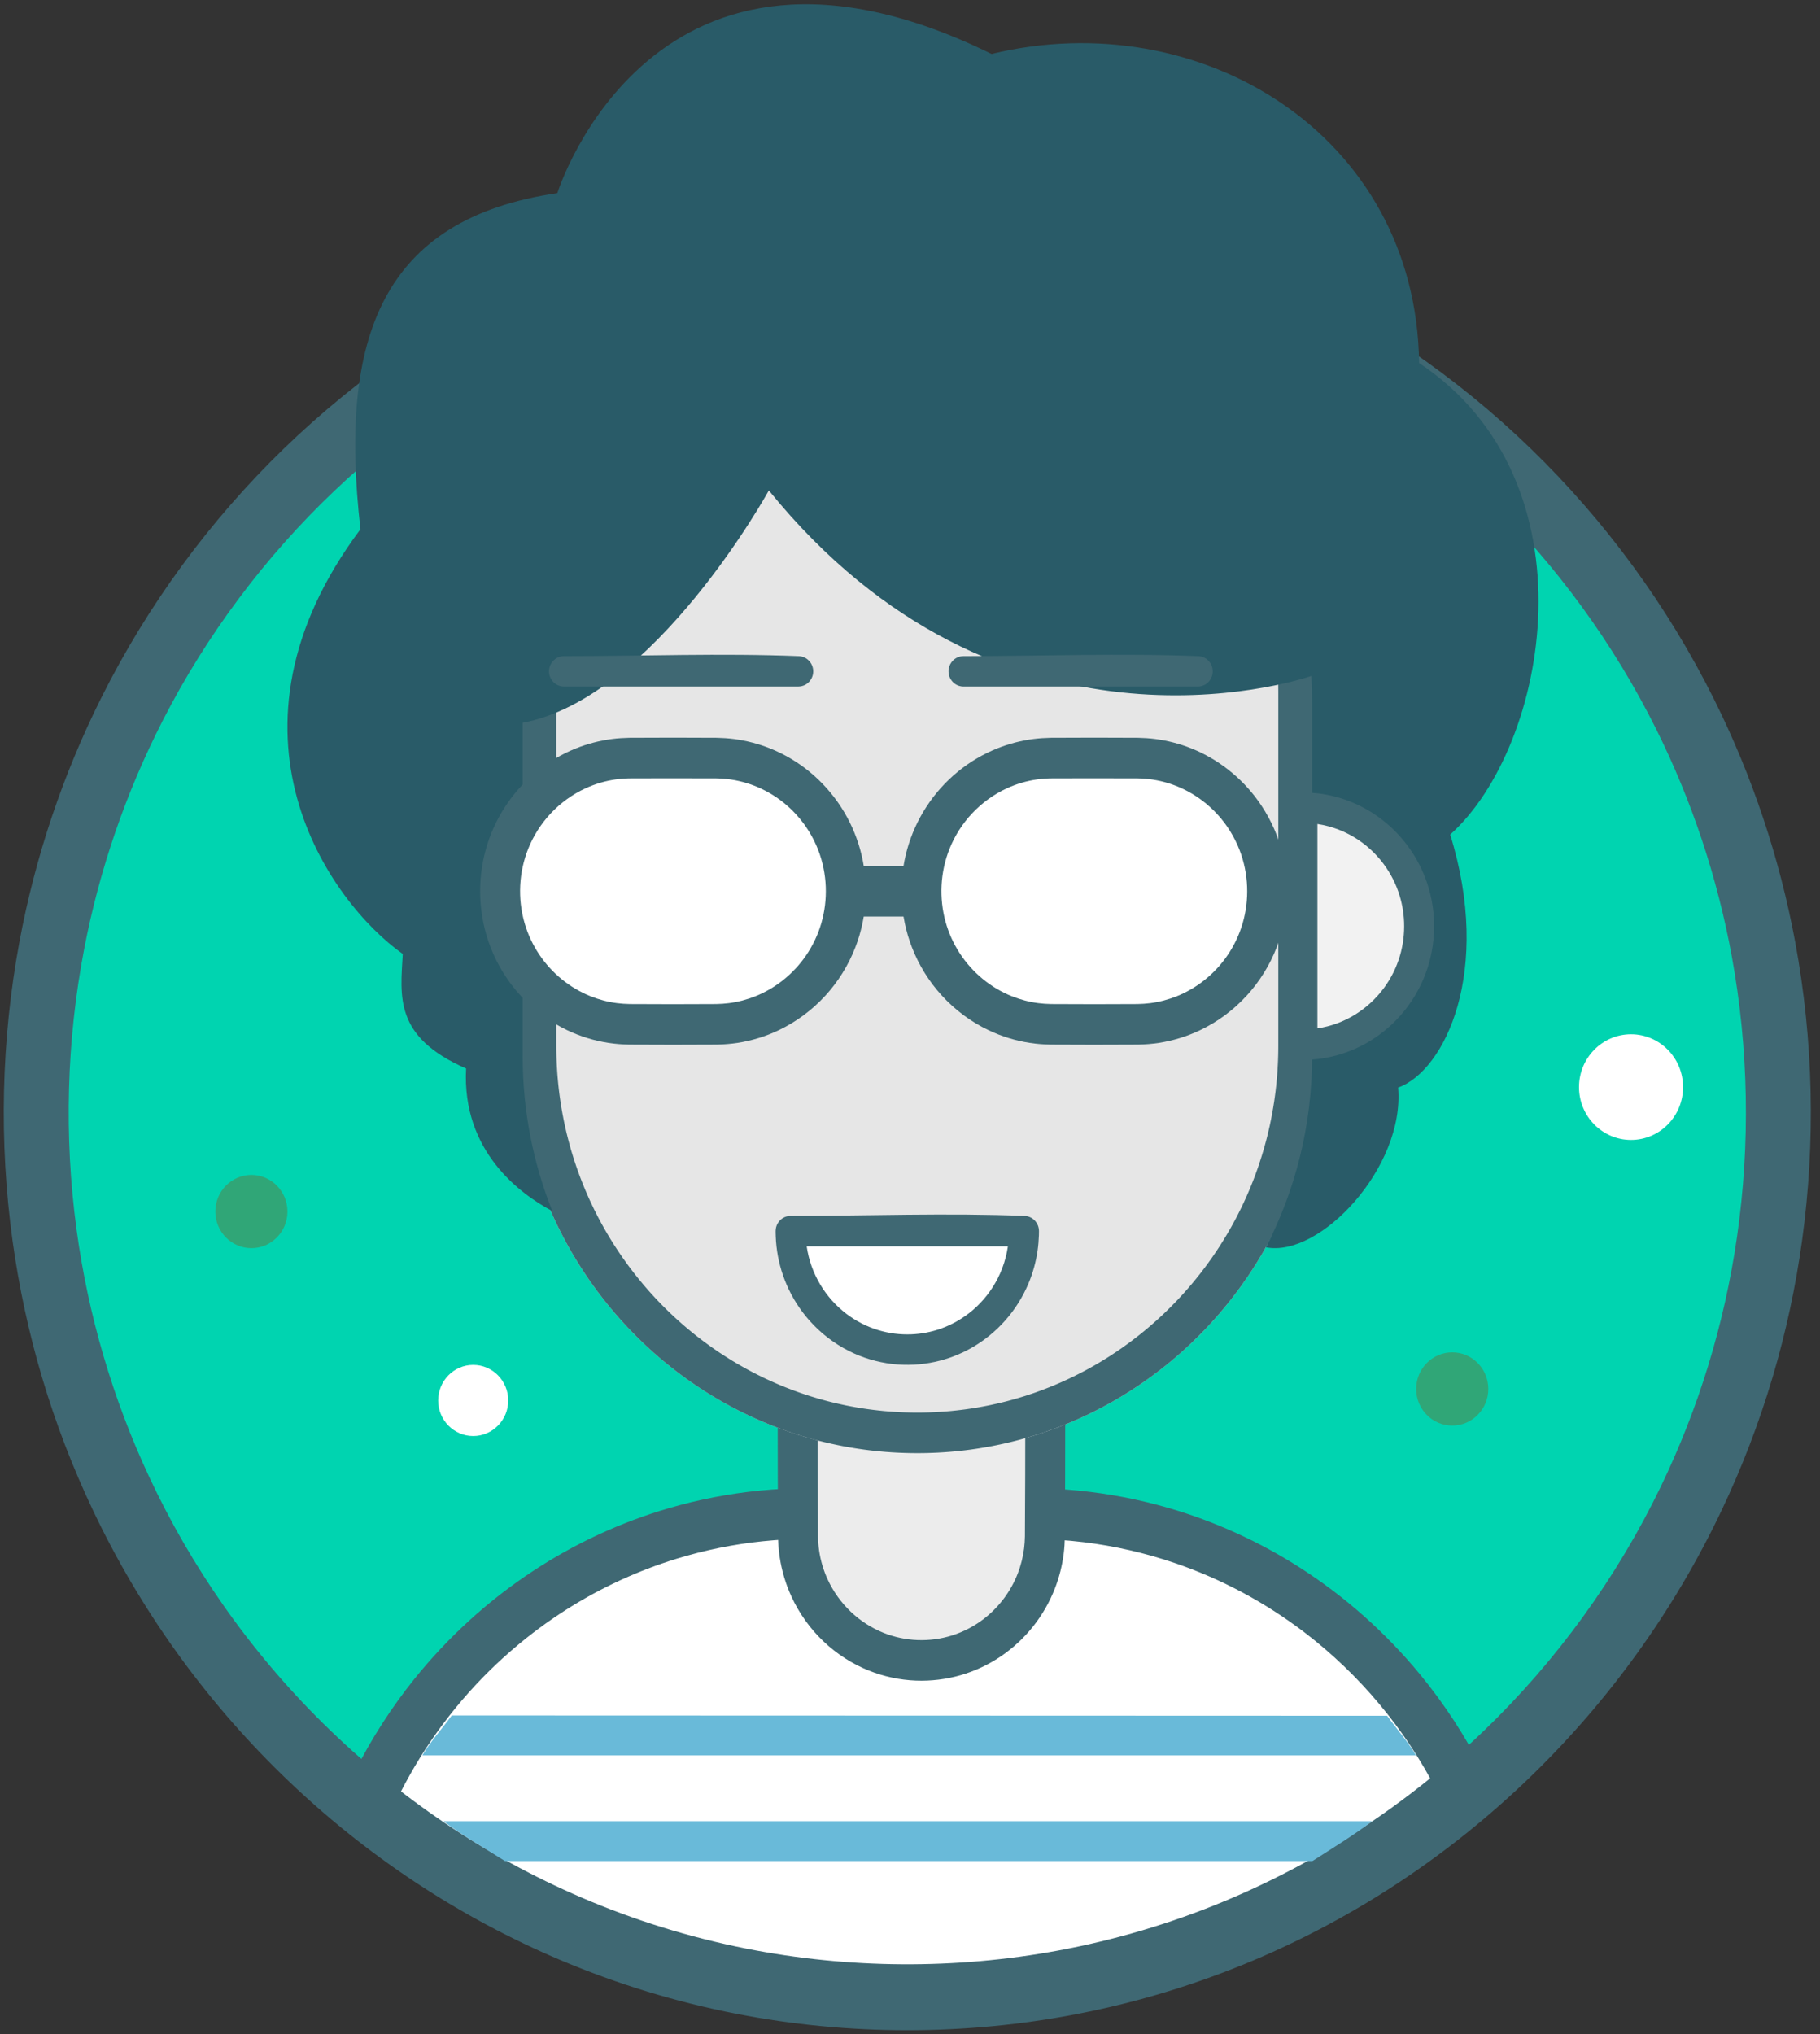 <?xml version="1.0" encoding="UTF-8" standalone="no"?>
<svg width="145px" height="162px" viewBox="0 0 145 162" version="1.1" xmlns="http://www.w3.org/2000/svg" xmlns:xlink="http://www.w3.org/1999/xlink">
    <rect x="0" y="0" width="145" height="162" fill="#333333" stroke="none"/>
    <!-- Generator: sketchtool 3.8.2 (29753) - http://www.bohemiancoding.com/sketch -->
    <title>C9C790FA-6974-464C-B842-742A753CF4FE</title>
    <desc>Created with sketchtool.</desc>
    <defs></defs>
    <g id="Page-1" stroke="none" stroke-width="1" fill="none" fill-rule="evenodd">
        <g id="Desktop" transform="translate(-149, -194)">
            <g id="davi" transform="translate(149, 194)">
                <path d="M73.082,18.149 C111.383,18.149 142.479,49.721 142.479,88.609 C142.479,127.496 111.383,159.068 73.082,159.068 C34.781,159.068 3.685,127.496 3.685,88.609 C3.685,49.721 34.781,18.149 73.082,18.149" id="Fill-1" fill="#00D4B0"></path>
                <path d="M73.31,16.938 C74.594,16.944 75.879,16.981 77.161,17.056 C79.613,17.198 82.057,17.469 84.481,17.869 C90.492,18.862 96.37,20.653 101.927,23.184 C109.238,26.516 115.975,31.123 121.775,36.738 C127.617,42.393 132.5,49.061 136.138,56.378 C139.1,62.335 141.232,68.711 142.449,75.269 C143.877,82.954 144.056,90.88 142.987,98.625 C142.49,102.229 141.72,105.795 140.687,109.279 C139.63,112.842 138.297,116.319 136.706,119.671 C134.856,123.567 132.656,127.293 130.145,130.787 C127.688,134.205 124.935,137.402 121.928,140.331 C118.714,143.461 115.21,146.283 111.476,148.748 C107.893,151.112 104.098,153.146 100.152,154.812 C95.736,156.678 91.133,158.082 86.437,158.996 C82.038,159.853 77.56,160.28 73.082,160.28 C68.604,160.28 64.125,159.853 59.727,158.996 C55.031,158.082 50.427,156.678 46.011,154.812 C42.065,153.146 38.271,151.111 34.688,148.748 C30.953,146.283 27.449,143.461 24.235,140.331 C21.228,137.402 18.475,134.205 16.019,130.787 C13.508,127.293 11.308,123.567 9.458,119.671 C7.866,116.319 6.533,112.842 5.477,109.279 C4.443,105.795 3.674,102.23 3.176,98.625 C2.108,90.88 2.287,82.954 3.714,75.269 C4.945,68.64 7.11,62.197 10.122,56.184 C13.75,48.943 18.598,42.344 24.388,36.738 C30.189,31.123 36.925,26.516 44.237,23.184 C49.793,20.653 55.672,18.862 61.683,17.869 C64.106,17.469 66.551,17.198 69.002,17.056 C70.285,16.981 71.569,16.944 72.853,16.938 L73.31,16.938 L73.31,16.938 Z M72.861,19.361 C71.619,19.368 70.378,19.403 69.138,19.475 C66.769,19.612 64.408,19.874 62.066,20.261 C56.26,21.22 50.581,22.95 45.215,25.395 C38.336,28.529 31.984,32.832 26.482,38.064 C20.84,43.429 16.101,49.761 12.533,56.724 C9.542,62.563 7.381,68.834 6.14,75.294 C4.702,82.782 4.492,90.515 5.511,98.073 C5.972,101.487 6.684,104.866 7.643,108.172 C8.643,111.621 9.91,114.991 11.429,118.239 C13.136,121.891 15.16,125.389 17.468,128.683 C19.882,132.128 22.605,135.349 25.594,138.294 C28.73,141.384 32.158,144.172 35.816,146.601 C39.213,148.857 42.808,150.805 46.545,152.411 C50.862,154.266 55.368,155.664 59.968,156.575 C64.14,157.402 68.39,157.827 72.641,157.855 C76.903,157.882 81.166,157.511 85.359,156.736 C89.977,155.882 94.506,154.539 98.85,152.735 C102.737,151.122 106.476,149.141 110.003,146.829 C113.561,144.496 116.906,141.827 119.979,138.869 C123.002,135.961 125.762,132.774 128.216,129.359 C130.561,126.095 132.626,122.624 134.375,118.996 C135.992,115.642 137.341,112.155 138.401,108.58 C139.359,105.353 140.08,102.054 140.562,98.719 C141.642,91.241 141.515,83.58 140.181,76.143 C139.018,69.66 136.932,63.353 134.007,57.47 C130.522,50.461 125.856,44.069 120.275,38.636 C114.788,33.292 108.424,28.882 101.515,25.656 C96.241,23.194 90.656,21.425 84.939,20.406 C82.537,19.978 80.111,19.681 77.677,19.516 C76.44,19.432 75.202,19.385 73.963,19.367 C73.596,19.363 73.228,19.361 72.861,19.361 L72.861,19.361 Z" id="Fill-2" fill="#3F6873"></path>
                <path d="M73.082,18.149 C111.383,18.149 142.479,49.721 142.479,88.609 C142.479,127.496 111.383,159.068 73.082,159.068 C34.781,159.068 3.685,127.496 3.685,88.609 C3.685,49.721 34.781,18.149 73.082,18.149" id="Fill-3" fill="#00D4B0"></path>
                <path d="M73.31,16.938 C74.594,16.944 75.879,16.981 77.161,17.056 C79.613,17.198 82.057,17.469 84.481,17.869 C90.492,18.862 96.37,20.653 101.927,23.184 C109.238,26.516 115.975,31.123 121.775,36.738 C127.617,42.393 132.5,49.061 136.138,56.378 C139.1,62.335 141.232,68.711 142.449,75.269 C143.877,82.954 144.056,90.88 142.987,98.625 C142.49,102.229 141.72,105.795 140.687,109.279 C139.63,112.842 138.297,116.319 136.706,119.671 C134.856,123.567 132.656,127.293 130.145,130.787 C127.688,134.205 124.935,137.402 121.928,140.331 C118.714,143.461 115.21,146.283 111.476,148.748 C107.893,151.112 104.098,153.146 100.152,154.812 C95.736,156.678 91.133,158.082 86.437,158.996 C82.038,159.853 77.56,160.28 73.082,160.28 C68.604,160.28 64.125,159.853 59.727,158.996 C55.031,158.082 50.427,156.678 46.011,154.812 C42.065,153.146 38.271,151.111 34.688,148.748 C30.953,146.283 27.449,143.461 24.235,140.331 C21.228,137.402 18.475,134.205 16.019,130.787 C13.508,127.293 11.308,123.567 9.458,119.671 C7.866,116.319 6.533,112.842 5.477,109.279 C4.443,105.795 3.674,102.23 3.176,98.625 C2.108,90.88 2.287,82.954 3.714,75.269 C4.945,68.64 7.11,62.197 10.122,56.184 C13.75,48.943 18.598,42.344 24.388,36.738 C30.189,31.123 36.925,26.516 44.237,23.184 C49.793,20.653 55.672,18.862 61.683,17.869 C64.106,17.469 66.551,17.198 69.002,17.056 C70.285,16.981 71.569,16.944 72.853,16.938 L73.31,16.938 L73.31,16.938 Z M72.861,19.361 C71.619,19.368 70.378,19.403 69.138,19.475 C66.769,19.612 64.408,19.874 62.066,20.261 C56.26,21.22 50.581,22.95 45.215,25.395 C38.336,28.529 31.984,32.832 26.482,38.064 C20.84,43.429 16.101,49.761 12.533,56.724 C9.542,62.563 7.381,68.834 6.14,75.294 C4.702,82.782 4.492,90.515 5.511,98.073 C5.972,101.487 6.684,104.866 7.643,108.172 C8.643,111.621 9.91,114.991 11.429,118.239 C13.136,121.891 15.16,125.389 17.468,128.683 C19.882,132.128 22.605,135.349 25.594,138.294 C28.73,141.384 32.158,144.172 35.816,146.601 C39.213,148.857 42.808,150.805 46.545,152.411 C50.862,154.266 55.368,155.664 59.968,156.575 C64.14,157.402 68.39,157.827 72.641,157.855 C76.903,157.882 81.166,157.511 85.359,156.736 C89.977,155.882 94.506,154.539 98.85,152.735 C102.737,151.122 106.476,149.141 110.003,146.829 C113.561,144.496 116.906,141.827 119.979,138.869 C123.002,135.961 125.762,132.774 128.216,129.359 C130.561,126.095 132.626,122.624 134.375,118.996 C135.992,115.642 137.341,112.155 138.401,108.58 C139.359,105.353 140.08,102.054 140.562,98.719 C141.642,91.241 141.515,83.58 140.181,76.143 C139.018,69.66 136.932,63.353 134.007,57.47 C130.522,50.461 125.856,44.069 120.275,38.636 C114.788,33.292 108.424,28.882 101.515,25.656 C96.241,23.194 90.656,21.425 84.939,20.406 C82.537,19.978 80.111,19.681 77.677,19.516 C76.44,19.432 75.202,19.385 73.963,19.367 C73.596,19.363 73.228,19.361 72.861,19.361 L72.861,19.361 Z" id="Fill-4" fill="#3F6873"></path>
                <path d="M81.928,120.538 C97.419,120.539 110.795,129.809 116.961,143.18 C105,153.109 89.72,159.068 73.08,159.068 C56.536,159.068 41.336,153.177 29.406,143.35 C35.537,129.888 48.959,120.539 64.517,120.538 L81.928,120.538" id="Fill-5" fill="#FFFFFF"></path>
                <path d="M82.119,118.519 C83.377,118.528 84.634,118.588 85.886,118.712 C88.332,118.953 90.757,119.419 93.12,120.106 C96.804,121.176 100.334,122.783 103.575,124.859 C107.173,127.163 110.41,130.042 113.138,133.357 C115.076,135.712 116.754,138.286 118.132,141.018 C118.295,141.341 118.454,141.666 118.608,141.994 C118.694,142.175 118.788,142.356 118.85,142.545 C118.874,142.622 118.895,142.701 118.911,142.781 C119.006,143.261 118.924,143.769 118.681,144.193 C118.601,144.334 118.503,144.464 118.393,144.581 C118.337,144.64 118.275,144.691 118.215,144.746 C118.024,144.904 117.833,145.062 117.641,145.219 C116.961,145.769 116.273,146.31 115.575,146.836 C114.176,147.89 112.739,148.893 111.269,149.841 C106.928,152.64 102.288,154.961 97.455,156.746 C93.125,158.344 88.642,159.513 84.089,160.229 C77.34,161.292 70.439,161.369 63.669,160.462 C57.99,159.702 52.406,158.241 47.073,156.119 C41.859,154.045 36.889,151.341 32.297,148.087 C31.182,147.297 30.089,146.475 29.021,145.623 C28.826,145.467 28.634,145.312 28.441,145.155 C28.312,145.049 28.104,144.887 27.979,144.757 C27.868,144.641 27.771,144.511 27.69,144.37 C27.445,143.948 27.361,143.441 27.454,142.961 C27.469,142.881 27.49,142.802 27.514,142.725 C27.576,142.534 27.668,142.352 27.753,142.171 C27.932,141.787 28.118,141.405 28.309,141.026 C29.61,138.443 31.182,136.002 32.986,133.752 C35.684,130.389 38.902,127.461 42.489,125.106 C45.82,122.92 49.466,121.232 53.279,120.119 C55.651,119.426 58.085,118.956 60.542,118.714 C61.8,118.589 63.062,118.528 64.325,118.519 C70.256,118.504 76.187,118.504 82.119,118.519 L82.119,118.519 Z M64.519,122.558 C63.263,122.561 62.008,122.621 60.758,122.751 C58.437,122.991 56.139,123.458 53.905,124.143 C50.793,125.098 47.81,126.479 45.056,128.235 C42.198,130.056 39.591,132.28 37.326,134.819 C35.888,136.433 34.587,138.173 33.446,140.016 C32.902,140.896 32.396,141.798 31.924,142.72 L31.896,142.776 C35.088,145.283 38.501,147.5 42.084,149.389 C45.548,151.216 49.17,152.735 52.895,153.922 C56.345,155.022 59.883,155.836 63.463,156.356 C69.362,157.213 75.374,157.276 81.289,156.545 C85.863,155.98 90.379,154.937 94.741,153.432 C99.458,151.806 103.992,149.643 108.237,147.001 C109.641,146.127 111.013,145.201 112.35,144.226 C113.017,143.739 113.674,143.239 114.325,142.729 L114.468,142.616 C111.944,137.695 108.322,133.369 103.958,130.031 C100.822,127.634 97.309,125.75 93.587,124.482 C91.235,123.681 88.802,123.126 86.34,122.825 C84.989,122.66 83.632,122.575 82.272,122.559 C76.354,122.517 70.437,122.558 64.519,122.558 L64.519,122.558 Z" id="Fill-6" fill="#3F6873"></path>
                <path d="M72.517,15.524 C73.827,15.53 75.136,15.568 76.444,15.644 C78.944,15.789 81.436,16.066 83.907,16.474 C90.037,17.486 96.033,19.313 101.699,21.894 C109.156,25.291 116.024,29.99 121.938,35.714 C127.896,41.482 132.874,48.28 136.583,55.741 C139.605,61.815 141.778,68.32 143.021,75.007 C144.476,82.844 144.659,90.924 143.569,98.821 C143.061,102.497 142.277,106.133 141.223,109.687 C140.145,113.32 138.786,116.867 137.163,120.285 C135.276,124.258 133.033,128.057 130.472,131.62 C127.968,135.106 125.161,138.365 122.094,141.351 C118.818,144.542 115.245,147.42 111.438,149.933 C107.784,152.344 103.914,154.418 99.89,156.118 C95.386,158.02 90.691,159.452 85.901,160.385 C81.417,161.258 76.851,161.694 72.284,161.694 C67.718,161.694 63.152,161.258 58.668,160.385 C53.878,159.452 49.183,158.02 44.679,156.118 C40.655,154.418 36.785,152.344 33.131,149.933 C29.324,147.42 25.751,144.542 22.475,141.351 C19.356,138.315 16.506,134.995 13.969,131.443 C11.462,127.931 9.261,124.193 7.406,120.285 C5.783,116.867 4.424,113.32 3.346,109.687 C2.292,106.133 1.508,102.497 1,98.821 C-0.089,90.924 0.093,82.844 1.548,75.007 C2.804,68.247 5.012,61.675 8.084,55.543 C11.783,48.16 16.726,41.43 22.63,35.714 C28.545,29.99 35.413,25.291 42.87,21.894 C48.536,19.313 54.532,17.486 60.662,16.474 C63.133,16.066 65.625,15.789 68.125,15.644 C69.433,15.568 70.742,15.53 72.052,15.524 L72.517,15.524 L72.517,15.524 Z M72.068,20.775 C70.851,20.781 69.635,20.816 68.42,20.886 C66.1,21.021 63.786,21.277 61.492,21.656 C55.806,22.596 50.244,24.29 44.987,26.685 C38.249,29.755 32.027,33.97 26.637,39.096 C21.11,44.351 16.466,50.555 12.971,57.376 C10.042,63.095 7.925,69.237 6.709,75.565 C5.3,82.901 5.095,90.477 6.093,97.882 C7.015,104.717 8.975,111.4 11.89,117.633 C13.562,121.21 15.545,124.637 17.805,127.864 C20.17,131.238 22.838,134.394 25.766,137.279 C28.743,140.213 31.987,142.866 35.445,145.194 C38.871,147.499 42.506,149.483 46.291,151.11 C50.519,152.927 54.932,154.295 59.437,155.188 C63.525,155.997 67.688,156.414 71.852,156.441 C76.027,156.468 80.205,156.104 84.312,155.345 C88.835,154.509 93.271,153.193 97.526,151.427 C101.334,149.846 104.995,147.906 108.451,145.64 C111.937,143.356 115.212,140.741 118.224,137.843 C124.015,132.27 128.818,125.65 132.327,118.374 C133.821,115.277 135.08,112.064 136.09,108.771 C137.117,105.42 137.886,101.987 138.387,98.515 C139.454,91.118 139.318,83.539 137.977,76.188 C136.831,69.911 134.8,63.806 131.967,58.107 C128.552,51.242 123.981,44.98 118.515,39.656 C113.138,34.42 106.905,30.1 100.136,26.941 C94.971,24.529 89.501,22.796 83.901,21.799 C81.547,21.378 79.172,21.088 76.787,20.927 C75.575,20.844 74.362,20.798 73.148,20.781 C72.788,20.777 72.428,20.775 72.068,20.775 L72.068,20.775 Z" id="Fill-7" fill="#3F6873"></path>
                <path d="M129.944,82.372 C132.233,82.372 134.09,84.258 134.09,86.581 C134.09,88.904 132.233,90.789 129.944,90.789 C127.657,90.789 125.8,88.904 125.8,86.581 C125.8,84.258 127.657,82.372 129.944,82.372" id="Fill-8" fill="#FFFFFF"></path>
                <path d="M37.7,108.704 C39.24,108.704 40.491,109.974 40.491,111.539 C40.491,113.101 39.24,114.371 37.7,114.371 C36.16,114.371 34.909,113.101 34.909,111.539 C34.909,109.974 36.16,108.704 37.7,108.704" id="Fill-9" fill="#FFFFFF"></path>
                <path d="M115.7,107.704 C117.286,107.704 118.573,109.011 118.573,110.621 C118.573,112.231 117.286,113.539 115.7,113.539 C114.114,113.539 112.827,112.231 112.827,110.621 C112.827,109.011 114.114,107.704 115.7,107.704" id="Fill-10" fill="#30A677"></path>
                <path d="M20.029,93.574 C21.614,93.574 22.901,94.881 22.901,96.49 C22.901,98.101 21.614,99.408 20.029,99.408 C18.443,99.408 17.155,98.101 17.155,96.49 C17.155,94.881 18.443,93.574 20.029,93.574" id="Fill-11" fill="#30A677"></path>
                <path d="M83.247,103.515 C83.247,98.004 78.84,93.53 73.412,93.53 C67.985,93.53 63.578,98.004 63.578,103.515 L63.578,122.255 C63.578,127.766 67.985,132.24 73.412,132.24 C78.84,132.24 83.247,127.766 83.247,122.255 L83.247,103.515" id="Fill-12" fill="#ECECEC"></path>
                <path d="M73.559,91.915 C73.947,91.923 74.335,91.945 74.722,91.991 C75.568,92.088 76.404,92.284 77.208,92.571 C78.728,93.115 80.128,93.99 81.294,95.12 C82.559,96.344 83.543,97.861 84.144,99.527 C84.436,100.338 84.639,101.183 84.747,102.04 C84.802,102.48 84.829,102.922 84.837,103.366 C84.877,109.711 84.877,116.058 84.837,122.404 C84.829,122.848 84.802,123.29 84.747,123.73 C84.627,124.681 84.391,125.616 84.045,126.507 C83.622,127.595 83.036,128.615 82.314,129.526 C81.569,130.465 80.678,131.287 79.686,131.95 C78.718,132.597 77.653,133.093 76.538,133.416 C75.381,133.749 74.173,133.894 72.972,133.848 C71.689,133.798 70.417,133.529 69.223,133.05 C67.897,132.519 66.673,131.733 65.63,130.746 C64.556,129.731 63.677,128.507 63.055,127.157 C62.598,126.162 62.282,125.103 62.118,124.019 C62.037,123.483 61.998,122.945 61.987,122.404 C61.948,116.058 61.948,109.711 61.987,103.366 C61.996,102.922 62.023,102.48 62.078,102.04 C62.185,101.183 62.388,100.338 62.681,99.527 C63.282,97.861 64.265,96.344 65.531,95.12 C66.696,93.99 68.097,93.115 69.616,92.571 C70.42,92.284 71.256,92.088 72.102,91.991 C72.489,91.945 72.876,91.923 73.265,91.915 C73.412,91.915 73.412,91.915 73.559,91.915 L73.559,91.915 Z M73.305,95.147 C72.989,95.153 72.674,95.173 72.361,95.213 C71.754,95.292 71.155,95.44 70.58,95.654 C69.488,96.06 68.487,96.704 67.655,97.528 C66.777,98.4 66.092,99.468 65.669,100.64 C65.459,101.223 65.313,101.831 65.235,102.448 C65.196,102.766 65.176,103.086 65.17,103.407 C65.13,109.725 65.13,116.044 65.17,122.363 C65.177,122.754 65.206,123.143 65.265,123.53 C65.382,124.311 65.61,125.073 65.939,125.789 C66.388,126.764 67.023,127.648 67.799,128.381 C68.552,129.093 69.435,129.66 70.392,130.044 C71.252,130.388 72.168,130.582 73.093,130.618 C74.028,130.654 74.968,130.531 75.862,130.248 C76.785,129.956 77.654,129.497 78.421,128.9 C79.605,127.978 80.536,126.732 81.084,125.321 C81.333,124.68 81.503,124.006 81.589,123.322 C81.629,123.004 81.649,122.684 81.655,122.363 C81.694,116.044 81.694,109.725 81.655,103.407 C81.649,103.086 81.629,102.766 81.589,102.448 C81.511,101.831 81.366,101.223 81.156,100.64 C80.721,99.437 80.011,98.342 79.098,97.458 C78.256,96.644 77.246,96.011 76.15,95.62 C75.571,95.412 74.969,95.271 74.36,95.201 C74.08,95.169 73.8,95.153 73.519,95.147 C73.412,95.146 73.413,95.146 73.305,95.147 L73.305,95.147 Z" id="Fill-13" fill="#3F6873"></path>
                <path d="M105.024,55.097 C105.024,37.198 90.711,22.665 73.082,22.665 C55.452,22.665 41.139,37.198 41.139,55.097 L41.139,83.302 C41.139,101.2 55.452,115.733 73.082,115.733 C90.711,115.733 105.024,101.2 105.024,83.302 L105.024,55.097" id="Fill-14" fill="#E6E6E6"></path>
                <path d="M73.288,22.666 L73.494,22.668 L73.7,22.671 L73.905,22.676 L74.111,22.682 L74.316,22.689 L74.52,22.698 L74.724,22.707 L74.929,22.719 L75.131,22.732 L75.335,22.745 L75.538,22.76 L75.74,22.776 L75.942,22.794 L76.144,22.812 L76.346,22.833 L76.547,22.854 L76.748,22.877 L76.948,22.901 L77.148,22.926 L77.348,22.952 L77.546,22.981 L77.745,23.01 L77.943,23.039 L78.142,23.071 L78.339,23.103 L78.536,23.137 L78.733,23.172 L78.929,23.208 L79.125,23.246 L79.321,23.285 L79.516,23.325 L79.711,23.366 L79.905,23.408 L80.098,23.452 L80.292,23.497 L80.485,23.543 L80.678,23.59 L80.869,23.638 L81.061,23.687 L81.252,23.737 L81.442,23.789 L81.632,23.843 L81.823,23.897 L82.011,23.952 L82.2,24.008 L82.388,24.065 L82.576,24.124 L82.763,24.184 L82.95,24.246 L83.136,24.307 L83.507,24.435 L83.692,24.5 L83.876,24.567 L84.06,24.635 L84.243,24.704 L84.425,24.773 L84.607,24.844 L84.789,24.916 L84.97,24.99 L85.151,25.064 L85.331,25.139 L85.51,25.216 L85.689,25.293 L85.867,25.372 L86.045,25.452 L86.222,25.532 L86.399,25.614 L86.574,25.697 L86.75,25.781 L86.925,25.865 L87.273,26.038 L87.446,26.126 L87.618,26.215 L87.79,26.306 L87.961,26.397 L88.132,26.489 L88.302,26.582 L88.471,26.677 L88.64,26.771 L88.809,26.867 L89.143,27.063 L89.309,27.162 L89.475,27.262 L89.639,27.363 L89.804,27.466 L89.967,27.568 L90.13,27.673 L90.293,27.778 L90.455,27.884 L90.616,27.991 L90.776,28.098 L90.936,28.208 L91.095,28.317 L91.253,28.428 L91.411,28.54 L91.567,28.652 L91.723,28.766 L91.879,28.88 L92.034,28.995 L92.188,29.112 L92.342,29.229 L92.494,29.347 L92.646,29.466 L92.798,29.587 L92.948,29.707 L93.098,29.829 L93.246,29.952 L93.395,30.075 L93.542,30.2 L93.69,30.325 L93.835,30.451 L93.981,30.578 L94.126,30.705 L94.412,30.964 L94.554,31.095 L94.695,31.226 L94.836,31.358 L94.976,31.492 L95.115,31.625 L95.254,31.76 L95.392,31.895 L95.664,32.169 L95.799,32.307 L95.933,32.446 L96.067,32.585 L96.331,32.867 L96.463,33.009 L96.592,33.152 L96.722,33.296 L96.978,33.585 L97.105,33.731 L97.356,34.025 L97.48,34.174 L97.604,34.322 L97.726,34.473 L97.848,34.623 L97.969,34.774 L98.208,35.079 L98.325,35.233 L98.443,35.387 L98.559,35.542 L98.675,35.697 L98.789,35.854 L98.903,36.012 L99.016,36.169 L99.127,36.328 L99.349,36.647 L99.458,36.808 L99.566,36.969 L99.672,37.131 L99.779,37.295 L99.884,37.458 L99.989,37.622 L100.093,37.787 L100.194,37.952 L100.296,38.119 L100.396,38.285 L100.497,38.453 L100.595,38.621 L100.693,38.79 L100.79,38.959 L100.884,39.129 L100.98,39.3 L101.073,39.471 L101.166,39.643 L101.258,39.816 L101.349,39.989 L101.527,40.338 L101.615,40.512 L101.701,40.688 L101.787,40.865 L101.872,41.042 L101.956,41.219 L102.038,41.397 L102.12,41.576 L102.2,41.755 L102.28,41.935 L102.359,42.115 L102.436,42.296 L102.511,42.478 L102.587,42.661 L102.662,42.843 L102.735,43.026 L102.807,43.21 L102.878,43.394 L102.948,43.579 L103.017,43.765 L103.084,43.951 L103.151,44.137 L103.216,44.324 L103.281,44.511 L103.345,44.7 L103.407,44.889 L103.468,45.078 L103.528,45.267 L103.586,45.457 L103.645,45.648 L103.701,45.839 L103.757,46.03 L103.812,46.222 L103.865,46.415 L103.917,46.608 L103.968,46.802 L104.018,46.996 L104.066,47.19 L104.114,47.385 L104.16,47.581 L104.206,47.776 L104.249,47.972 L104.292,48.169 L104.334,48.367 L104.374,48.564 L104.414,48.762 L104.452,48.96 L104.489,49.16 L104.525,49.359 L104.559,49.559 L104.592,49.759 L104.625,49.96 L104.656,50.161 L104.685,50.362 L104.714,50.564 L104.741,50.766 L104.767,50.969 L104.792,51.172 L104.816,51.375 L104.838,51.579 L104.859,51.783 L104.879,51.988 L104.897,52.192 L104.914,52.397 L104.93,52.603 L104.946,52.809 L104.959,53.015 L104.971,53.222 L104.982,53.429 L104.992,53.636 L105,53.844 L105.008,54.052 L105.013,54.26 L105.018,54.469 L105.021,54.678 L105.024,54.887 L105.024,55.097 L105.024,83.302 L105.024,83.511 L105.021,83.72 L105.018,83.93 L105.013,84.138 L105.008,84.346 L105,84.554 L104.992,84.762 L104.982,84.969 L104.971,85.176 L104.959,85.383 L104.946,85.589 L104.93,85.795 L104.914,86.001 L104.897,86.206 L104.879,86.411 L104.859,86.616 L104.838,86.819 L104.816,87.024 L104.792,87.227 L104.767,87.43 L104.741,87.632 L104.714,87.835 L104.685,88.036 L104.656,88.238 L104.625,88.439 L104.592,88.639 L104.559,88.84 L104.525,89.039 L104.489,89.239 L104.452,89.438 L104.414,89.636 L104.374,89.834 L104.334,90.031 L104.292,90.229 L104.249,90.426 L104.206,90.622 L104.16,90.818 L104.114,91.013 L104.066,91.208 L104.018,91.402 L103.968,91.596 L103.917,91.79 L103.865,91.983 L103.812,92.176 L103.757,92.368 L103.701,92.559 L103.645,92.751 L103.586,92.941 L103.528,93.131 L103.468,93.321 L103.407,93.51 L103.345,93.698 L103.281,93.887 L103.216,94.074 L103.151,94.262 L103.084,94.447 L103.017,94.634 L102.948,94.819 L102.878,95.004 L102.807,95.188 L102.735,95.372 L102.662,95.555 L102.587,95.738 L102.436,96.102 L102.359,96.283 L102.28,96.463 L102.2,96.643 L102.12,96.823 L102.038,97.001 L101.956,97.179 L101.872,97.357 L101.787,97.533 L101.701,97.71 L101.615,97.886 L101.527,98.061 L101.438,98.236 L101.349,98.409 L101.258,98.582 L101.166,98.755 L101.073,98.927 L100.98,99.098 L100.884,99.269 L100.79,99.439 L100.693,99.609 L100.595,99.777 L100.497,99.946 L100.396,100.113 L100.296,100.279 L100.194,100.446 L100.093,100.611 L99.989,100.776 L99.779,101.104 L99.566,101.429 L99.458,101.591 L99.349,101.751 L99.238,101.911 L99.127,102.071 L99.016,102.229 L98.903,102.387 L98.789,102.544 L98.675,102.701 L98.559,102.857 L98.443,103.011 L98.325,103.165 L98.208,103.319 L98.088,103.472 L97.969,103.624 L97.848,103.775 L97.726,103.926 L97.604,104.076 L97.48,104.224 L97.356,104.373 L97.23,104.521 L97.105,104.667 L96.978,104.813 L96.85,104.959 L96.722,105.103 L96.592,105.246 L96.463,105.389 L96.331,105.531 L96.199,105.673 L96.067,105.813 L95.933,105.952 L95.799,106.091 L95.664,106.229 L95.528,106.367 L95.392,106.503 L95.254,106.638 L95.115,106.773 L94.976,106.907 L94.836,107.04 L94.695,107.172 L94.554,107.303 L94.412,107.434 L94.126,107.693 L93.981,107.82 L93.69,108.074 L93.542,108.199 L93.395,108.324 L93.098,108.569 L92.948,108.691 L92.798,108.812 L92.646,108.932 L92.494,109.051 L92.342,109.169 L92.188,109.287 L92.034,109.403 L91.879,109.518 L91.567,109.746 L91.411,109.859 L91.253,109.97 L91.095,110.081 L90.936,110.191 L90.776,110.3 L90.616,110.408 L90.455,110.515 L90.293,110.62 L90.13,110.725 L89.967,110.83 L89.804,110.933 L89.639,111.035 L89.475,111.136 L89.309,111.236 L89.143,111.336 L88.976,111.433 L88.809,111.531 L88.64,111.628 L88.471,111.722 L88.302,111.817 L88.132,111.909 L87.961,112.001 L87.79,112.092 L87.618,112.183 L87.446,112.272 L87.273,112.36 L87.099,112.447 L86.925,112.533 L86.75,112.617 L86.574,112.701 L86.399,112.785 L86.222,112.866 L86.045,112.947 L85.689,113.105 L85.331,113.259 L85.151,113.334 L84.97,113.408 L84.789,113.482 L84.607,113.554 L84.425,113.625 L84.243,113.694 L84.06,113.764 L83.876,113.831 L83.692,113.898 L83.507,113.963 L83.322,114.028 L83.136,114.091 L82.95,114.153 L82.763,114.214 L82.576,114.274 L82.388,114.333 L82.2,114.39 L82.011,114.446 L81.823,114.501 L81.632,114.556 L81.442,114.609 L81.252,114.661 L81.061,114.711 L80.869,114.761 L80.678,114.808 L80.485,114.856 L80.292,114.901 L80.098,114.947 L79.905,114.99 L79.711,115.032 L79.516,115.073 L79.321,115.113 L79.125,115.152 L78.929,115.19 L78.733,115.226 L78.536,115.261 L78.339,115.295 L78.142,115.327 L77.943,115.359 L77.745,115.389 L77.546,115.418 L77.348,115.446 L77.148,115.472 L76.948,115.498 L76.748,115.521 L76.547,115.544 L76.346,115.565 L76.144,115.586 L75.942,115.604 L75.74,115.622 L75.538,115.638 L75.335,115.653 L75.131,115.667 L74.929,115.679 L74.724,115.691 L74.52,115.7 L74.316,115.709 L74.111,115.716 L73.905,115.722 L73.7,115.727 L73.494,115.73 L73.288,115.732 L73.082,115.733 L72.876,115.732 L72.669,115.73 L72.464,115.727 L72.258,115.722 L72.053,115.716 L71.848,115.709 L71.643,115.7 L71.439,115.691 L71.235,115.679 L71.031,115.667 L70.828,115.653 L70.625,115.638 L70.423,115.622 L70.221,115.604 L70.019,115.586 L69.818,115.565 L69.616,115.544 L69.416,115.521 L69.215,115.498 L69.016,115.472 L68.816,115.446 L68.617,115.418 L68.418,115.389 L68.22,115.359 L68.022,115.327 L67.825,115.295 L67.627,115.261 L67.431,115.226 L67.234,115.19 L67.038,115.152 L66.843,115.113 L66.648,115.073 L66.453,115.032 L66.259,114.99 L66.065,114.947 L65.679,114.856 L65.486,114.808 L65.294,114.761 L65.102,114.711 L64.912,114.661 L64.721,114.609 L64.531,114.556 L64.341,114.501 L64.152,114.446 L63.963,114.39 L63.775,114.333 L63.587,114.274 L63.4,114.214 L63.214,114.153 L63.027,114.091 L62.841,114.028 L62.657,113.963 L62.472,113.898 L62.287,113.831 L62.104,113.764 L61.737,113.625 L61.556,113.554 L61.374,113.482 L61.193,113.408 L61.013,113.334 L60.833,113.259 L60.475,113.105 L60.118,112.947 L59.942,112.866 L59.765,112.785 L59.589,112.701 L59.413,112.617 L59.239,112.533 L59.065,112.447 L58.89,112.36 L58.718,112.272 L58.545,112.183 L58.373,112.092 L58.202,112.001 L58.031,111.909 L57.862,111.817 L57.692,111.722 L57.523,111.628 L57.355,111.531 L57.188,111.433 L57.021,111.336 L56.854,111.236 L56.689,111.136 L56.524,111.035 L56.359,110.933 L56.195,110.83 L55.871,110.62 L55.708,110.515 L55.548,110.408 L55.387,110.3 L55.069,110.081 L54.91,109.97 L54.753,109.859 L54.596,109.746 L54.439,109.632 L54.284,109.518 L54.129,109.403 L53.975,109.287 L53.822,109.169 L53.669,109.051 L53.517,108.932 L53.366,108.812 L53.216,108.691 L53.066,108.569 L52.916,108.446 L52.768,108.324 L52.621,108.199 L52.474,108.074 L52.183,107.82 L52.038,107.693 L51.751,107.434 L51.609,107.303 L51.467,107.172 L51.187,106.907 L51.048,106.773 L50.91,106.638 L50.772,106.503 L50.636,106.367 L50.5,106.229 L50.364,106.091 L50.23,105.952 L50.096,105.813 L49.964,105.673 L49.832,105.531 L49.7,105.389 L49.442,105.103 L49.313,104.959 L49.185,104.813 L49.059,104.667 L48.933,104.521 L48.807,104.373 L48.683,104.224 L48.56,104.076 L48.437,103.926 L48.316,103.775 L48.195,103.624 L48.075,103.472 L47.956,103.319 L47.838,103.165 L47.72,103.011 L47.604,102.857 L47.489,102.701 L47.374,102.544 L47.261,102.387 L47.148,102.229 L47.036,102.071 L46.925,101.911 L46.815,101.751 L46.706,101.591 L46.598,101.429 L46.49,101.267 L46.384,101.104 L46.174,100.776 L46.071,100.611 L45.969,100.446 L45.867,100.279 L45.767,100.113 L45.667,99.946 L45.568,99.777 L45.471,99.609 L45.374,99.439 L45.278,99.269 L45.184,99.098 L45.09,98.927 L44.998,98.755 L44.905,98.582 L44.815,98.409 L44.725,98.236 L44.636,98.061 L44.549,97.886 L44.462,97.71 L44.376,97.533 L44.292,97.357 L44.207,97.179 L44.125,97.001 L44.044,96.823 L43.963,96.643 L43.884,96.463 L43.805,96.283 L43.728,96.102 L43.651,95.92 L43.576,95.738 L43.502,95.555 L43.428,95.372 L43.357,95.188 L43.286,95.004 L43.216,94.819 L43.147,94.634 L43.079,94.447 L43.012,94.262 L42.947,94.074 L42.883,93.887 L42.819,93.698 L42.757,93.51 L42.696,93.321 L42.576,92.941 L42.519,92.751 L42.462,92.559 L42.407,92.368 L42.352,92.176 L42.299,91.983 L42.247,91.79 L42.196,91.596 L42.146,91.402 L42.097,91.208 L42.05,91.013 L42.003,90.818 L41.958,90.622 L41.914,90.426 L41.871,90.229 L41.83,90.031 L41.789,89.834 L41.75,89.636 L41.711,89.438 L41.675,89.239 L41.639,89.039 L41.604,88.84 L41.539,88.439 L41.508,88.238 L41.478,88.036 L41.45,87.835 L41.422,87.632 L41.396,87.43 L41.372,87.227 L41.348,87.024 L41.325,86.819 L41.305,86.616 L41.285,86.411 L41.267,86.206 L41.249,86.001 L41.233,85.795 L41.218,85.589 L41.204,85.383 L41.193,85.176 L41.181,84.969 L41.171,84.762 L41.163,84.554 L41.156,84.346 L41.15,84.138 L41.146,83.93 L41.142,83.72 L41.14,83.511 L41.139,83.302 L41.139,55.097 L41.14,54.887 L41.142,54.678 L41.146,54.469 L41.15,54.26 L41.156,54.052 L41.163,53.844 L41.171,53.636 L41.181,53.429 L41.193,53.222 L41.204,53.015 L41.218,52.809 L41.233,52.603 L41.249,52.397 L41.267,52.192 L41.285,51.988 L41.305,51.783 L41.325,51.579 L41.348,51.375 L41.372,51.172 L41.396,50.969 L41.422,50.766 L41.45,50.564 L41.478,50.362 L41.508,50.161 L41.539,49.96 L41.571,49.759 L41.604,49.559 L41.639,49.359 L41.675,49.16 L41.711,48.96 L41.75,48.762 L41.789,48.564 L41.83,48.367 L41.871,48.169 L41.914,47.972 L41.958,47.776 L42.003,47.581 L42.05,47.385 L42.097,47.19 L42.146,46.996 L42.196,46.802 L42.247,46.608 L42.299,46.415 L42.352,46.222 L42.407,46.03 L42.462,45.839 L42.519,45.648 L42.576,45.457 L42.636,45.267 L42.696,45.078 L42.757,44.889 L42.819,44.7 L42.883,44.511 L42.947,44.324 L43.012,44.137 L43.079,43.951 L43.147,43.765 L43.216,43.579 L43.286,43.394 L43.357,43.21 L43.428,43.026 L43.502,42.843 L43.651,42.478 L43.728,42.296 L43.805,42.115 L43.884,41.935 L43.963,41.755 L44.044,41.576 L44.125,41.397 L44.207,41.219 L44.292,41.042 L44.376,40.865 L44.462,40.688 L44.549,40.512 L44.636,40.338 L44.725,40.163 L44.815,39.989 L44.905,39.816 L44.998,39.643 L45.09,39.471 L45.184,39.3 L45.278,39.129 L45.374,38.959 L45.568,38.621 L45.667,38.453 L45.767,38.285 L45.867,38.119 L45.969,37.952 L46.071,37.787 L46.174,37.622 L46.279,37.458 L46.384,37.295 L46.49,37.131 L46.598,36.969 L46.706,36.808 L46.815,36.647 L46.925,36.487 L47.036,36.328 L47.148,36.169 L47.261,36.012 L47.374,35.854 L47.489,35.697 L47.604,35.542 L47.72,35.387 L47.838,35.233 L47.956,35.079 L48.195,34.774 L48.316,34.623 L48.437,34.473 L48.56,34.322 L48.683,34.174 L48.807,34.025 L49.059,33.731 L49.185,33.585 L49.442,33.296 L49.7,33.009 L49.832,32.867 L50.096,32.585 L50.23,32.446 L50.364,32.307 L50.5,32.169 L50.772,31.895 L50.91,31.76 L51.048,31.625 L51.187,31.492 L51.327,31.358 L51.467,31.226 L51.609,31.095 L51.751,30.964 L52.038,30.705 L52.183,30.578 L52.328,30.451 L52.474,30.325 L52.621,30.2 L52.768,30.075 L52.916,29.952 L53.066,29.829 L53.216,29.707 L53.366,29.587 L53.517,29.466 L53.669,29.347 L53.822,29.229 L53.975,29.112 L54.129,28.995 L54.439,28.766 L54.596,28.652 L54.753,28.54 L54.91,28.428 L55.069,28.317 L55.228,28.208 L55.387,28.098 L55.708,27.884 L55.871,27.778 L56.033,27.673 L56.195,27.568 L56.359,27.466 L56.524,27.363 L56.689,27.262 L56.854,27.162 L57.021,27.063 L57.355,26.867 L57.523,26.771 L57.692,26.677 L57.862,26.582 L58.031,26.489 L58.202,26.397 L58.373,26.306 L58.545,26.215 L58.718,26.126 L58.89,26.038 L59.239,25.865 L59.413,25.781 L59.589,25.697 L59.765,25.614 L59.942,25.532 L60.118,25.452 L60.296,25.372 L60.475,25.293 L60.654,25.216 L60.833,25.139 L61.013,25.064 L61.193,24.99 L61.374,24.916 L61.556,24.844 L61.737,24.773 L61.92,24.704 L62.104,24.635 L62.287,24.567 L62.472,24.5 L62.657,24.435 L62.841,24.371 L63.027,24.307 L63.214,24.246 L63.4,24.184 L63.587,24.124 L63.775,24.065 L63.963,24.008 L64.152,23.952 L64.341,23.897 L64.531,23.843 L64.721,23.789 L64.912,23.737 L65.102,23.687 L65.294,23.638 L65.486,23.59 L65.679,23.543 L65.872,23.497 L66.065,23.452 L66.259,23.408 L66.453,23.366 L66.648,23.325 L66.843,23.285 L67.038,23.246 L67.234,23.208 L67.431,23.172 L67.627,23.137 L67.825,23.103 L68.022,23.071 L68.22,23.039 L68.418,23.01 L68.617,22.981 L68.816,22.952 L69.016,22.926 L69.215,22.901 L69.416,22.877 L69.616,22.854 L69.818,22.833 L70.019,22.812 L70.221,22.794 L70.423,22.776 L70.625,22.76 L70.828,22.745 L71.031,22.732 L71.235,22.719 L71.439,22.707 L71.643,22.698 L71.848,22.689 L72.053,22.682 L72.258,22.676 L72.464,22.671 L72.669,22.668 L72.876,22.666 L73.082,22.665 L73.288,22.666 L73.288,22.666 Z M72.896,25.898 L72.709,25.899 L72.524,25.903 L72.339,25.907 L72.153,25.912 L71.969,25.919 L71.785,25.926 L71.6,25.935 L71.416,25.945 L71.233,25.956 L71.05,25.969 L70.867,25.983 L70.685,25.997 L70.503,26.012 L70.321,26.029 L70.14,26.048 L69.959,26.067 L69.778,26.088 L69.597,26.109 L69.418,26.132 L69.239,26.155 L69.059,26.181 L68.88,26.206 L68.701,26.234 L68.523,26.262 L68.345,26.291 L68.168,26.322 L67.991,26.353 L67.814,26.386 L67.638,26.42 L67.462,26.454 L67.286,26.491 L67.112,26.528 L66.937,26.566 L66.762,26.605 L66.588,26.645 L66.415,26.686 L66.242,26.729 L66.068,26.772 L65.897,26.816 L65.725,26.862 L65.554,26.908 L65.383,26.956 L65.212,27.005 L65.042,27.055 L64.872,27.106 L64.702,27.157 L64.534,27.21 L64.365,27.264 L64.197,27.319 L64.03,27.375 L63.863,27.431 L63.696,27.489 L63.529,27.548 L63.364,27.608 L63.198,27.669 L63.034,27.731 L62.87,27.794 L62.706,27.858 L62.543,27.922 L62.38,27.989 L62.217,28.055 L62.055,28.123 L61.894,28.191 L61.734,28.262 L61.573,28.332 L61.413,28.404 L61.254,28.477 L61.095,28.55 L60.936,28.624 L60.778,28.7 L60.621,28.776 L60.464,28.854 L60.308,28.932 L60.152,29.011 L59.997,29.091 L59.842,29.172 L59.688,29.255 L59.534,29.338 L59.381,29.421 L59.229,29.507 L59.077,29.592 L58.925,29.679 L58.774,29.766 L58.625,29.854 L58.475,29.944 L58.326,30.034 L58.177,30.125 L58.03,30.217 L57.882,30.31 L57.735,30.403 L57.589,30.498 L57.443,30.593 L57.298,30.689 L57.154,30.786 L57.01,30.885 L56.867,30.983 L56.724,31.084 L56.582,31.184 L56.3,31.387 L56.16,31.491 L56.02,31.595 L55.743,31.805 L55.606,31.912 L55.47,32.018 L55.333,32.127 L55.198,32.236 L55.062,32.345 L54.928,32.456 L54.794,32.568 L54.661,32.679 L54.529,32.792 L54.398,32.906 L54.267,33.021 L54.136,33.136 L53.878,33.368 L53.75,33.486 L53.623,33.604 L53.496,33.724 L53.37,33.843 L53.244,33.964 L53.12,34.085 L52.996,34.208 L52.873,34.33 L52.75,34.454 L52.628,34.578 L52.507,34.703 L52.387,34.829 L52.267,34.956 L52.149,35.083 L52.031,35.211 L51.914,35.339 L51.797,35.469 L51.681,35.599 L51.566,35.73 L51.451,35.861 L51.226,36.126 L51.003,36.395 L50.892,36.529 L50.782,36.665 L50.673,36.802 L50.566,36.938 L50.458,37.076 L50.352,37.215 L50.246,37.354 L50.142,37.493 L49.933,37.774 L49.832,37.916 L49.73,38.058 L49.629,38.201 L49.43,38.489 L49.333,38.633 L49.235,38.779 L49.138,38.925 L49.043,39.071 L48.854,39.367 L48.76,39.515 L48.668,39.664 L48.577,39.814 L48.487,39.964 L48.397,40.115 L48.308,40.266 L48.22,40.418 L48.133,40.571 L48.047,40.724 L47.962,40.878 L47.877,41.032 L47.794,41.187 L47.711,41.342 L47.629,41.498 L47.549,41.655 L47.469,41.811 L47.389,41.969 L47.311,42.127 L47.235,42.286 L47.159,42.445 L47.083,42.605 L47.008,42.766 L46.935,42.926 L46.863,43.087 L46.791,43.249 L46.721,43.411 L46.651,43.574 L46.583,43.737 L46.515,43.901 L46.448,44.066 L46.382,44.231 L46.318,44.396 L46.253,44.562 L46.19,44.729 L46.128,44.895 L46.068,45.062 L46.007,45.23 L45.948,45.398 L45.89,45.567 L45.834,45.736 L45.777,45.907 L45.722,46.076 L45.668,46.247 L45.563,46.589 L45.512,46.761 L45.462,46.933 L45.414,47.106 L45.366,47.279 L45.319,47.453 L45.273,47.627 L45.228,47.802 L45.185,47.976 L45.142,48.152 L45.1,48.328 L45.06,48.504 L45.02,48.681 L44.981,48.858 L44.943,49.035 L44.907,49.212 L44.872,49.391 L44.838,49.57 L44.804,49.748 L44.772,49.927 L44.741,50.108 L44.682,50.468 L44.654,50.649 L44.628,50.831 L44.602,51.012 L44.577,51.194 L44.554,51.377 L44.531,51.559 L44.51,51.743 L44.49,51.926 L44.471,52.109 L44.453,52.294 L44.437,52.479 L44.421,52.663 L44.406,52.848 L44.393,53.034 L44.381,53.22 L44.37,53.406 L44.36,53.593 L44.351,53.779 L44.344,53.967 L44.337,54.154 L44.332,54.342 L44.328,54.531 L44.324,54.719 L44.323,54.907 L44.322,55.102 L44.322,83.296 L44.323,83.491 L44.324,83.679 L44.328,83.868 L44.332,84.056 L44.337,84.244 L44.344,84.431 L44.351,84.619 L44.36,84.805 L44.37,84.992 L44.381,85.179 L44.393,85.364 L44.406,85.55 L44.421,85.735 L44.437,85.92 L44.453,86.104 L44.471,86.289 L44.49,86.472 L44.51,86.656 L44.531,86.839 L44.554,87.021 L44.577,87.204 L44.602,87.386 L44.628,87.568 L44.654,87.749 L44.682,87.93 L44.741,88.29 L44.772,88.471 L44.804,88.65 L44.838,88.829 L44.872,89.007 L44.907,89.186 L44.943,89.363 L44.981,89.541 L45.02,89.718 L45.06,89.895 L45.1,90.071 L45.142,90.246 L45.185,90.422 L45.228,90.597 L45.273,90.771 L45.319,90.945 L45.366,91.119 L45.414,91.292 L45.462,91.465 L45.512,91.638 L45.563,91.809 L45.616,91.981 L45.668,92.152 L45.722,92.322 L45.777,92.492 L45.89,92.832 L45.948,93 L46.007,93.168 L46.068,93.336 L46.128,93.503 L46.19,93.67 L46.253,93.837 L46.382,94.168 L46.448,94.333 L46.515,94.497 L46.583,94.661 L46.651,94.824 L46.721,94.987 L46.791,95.149 L46.863,95.311 L46.935,95.473 L47.008,95.633 L47.083,95.793 L47.159,95.953 L47.235,96.112 L47.311,96.271 L47.389,96.429 L47.549,96.744 L47.629,96.9 L47.711,97.057 L47.794,97.212 L47.877,97.366 L47.962,97.521 L48.047,97.674 L48.133,97.828 L48.22,97.98 L48.308,98.132 L48.397,98.284 L48.577,98.585 L48.668,98.734 L48.76,98.883 L48.854,99.032 L48.948,99.18 L49.043,99.327 L49.138,99.473 L49.235,99.619 L49.333,99.765 L49.43,99.909 L49.629,100.197 L49.73,100.34 L49.832,100.482 L49.933,100.624 L50.038,100.765 L50.142,100.906 L50.246,101.045 L50.352,101.183 L50.458,101.322 L50.566,101.46 L50.673,101.596 L50.782,101.733 L50.892,101.869 L51.003,102.003 L51.114,102.138 L51.226,102.272 L51.451,102.537 L51.566,102.668 L51.681,102.799 L51.797,102.929 L52.031,103.188 L52.149,103.315 L52.267,103.442 L52.387,103.569 L52.507,103.695 L52.628,103.82 L52.75,103.944 L52.873,104.068 L52.996,104.191 L53.12,104.313 L53.244,104.434 L53.496,104.675 L53.75,104.913 L53.878,105.03 L54.007,105.147 L54.136,105.262 L54.267,105.378 L54.398,105.493 L54.529,105.606 L54.661,105.719 L54.794,105.831 L54.928,105.942 L55.062,106.053 L55.198,106.162 L55.333,106.272 L55.469,106.38 L55.606,106.486 L55.743,106.593 L55.882,106.699 L56.02,106.803 L56.16,106.907 L56.3,107.011 L56.582,107.214 L56.724,107.314 L56.867,107.415 L57.153,107.612 L57.298,107.709 L57.443,107.805 L57.589,107.9 L57.735,107.995 L57.882,108.088 L58.03,108.181 L58.177,108.273 L58.326,108.365 L58.625,108.544 L58.774,108.632 L59.077,108.807 L59.229,108.892 L59.381,108.977 L59.534,109.061 L59.688,109.144 L59.842,109.226 L59.997,109.307 L60.152,109.387 L60.308,109.466 L60.464,109.544 L60.621,109.622 L60.778,109.699 L60.936,109.774 L61.095,109.848 L61.254,109.922 L61.413,109.994 L61.573,110.066 L61.734,110.137 L61.894,110.207 L62.055,110.275 L62.217,110.343 L62.38,110.41 L62.543,110.476 L62.706,110.54 L62.87,110.604 L63.034,110.667 L63.198,110.73 L63.364,110.79 L63.529,110.85 L63.696,110.91 L63.863,110.967 L64.03,111.023 L64.197,111.079 L64.365,111.135 L64.534,111.189 L64.702,111.241 L64.872,111.292 L65.041,111.343 L65.212,111.393 L65.383,111.442 L65.554,111.49 L65.725,111.537 L65.897,111.583 L66.068,111.627 L66.241,111.67 L66.415,111.712 L66.588,111.753 L66.762,111.793 L66.937,111.832 L67.112,111.871 L67.286,111.908 L67.462,111.944 L67.638,111.978 L67.814,112.012 L67.991,112.045 L68.168,112.076 L68.345,112.107 L68.523,112.136 L68.701,112.164 L68.88,112.192 L69.059,112.218 L69.239,112.243 L69.418,112.266 L69.597,112.289 L69.778,112.31 L69.959,112.331 L70.14,112.35 L70.321,112.369 L70.503,112.386 L70.685,112.401 L70.867,112.416 L71.233,112.442 L71.416,112.453 L71.6,112.463 L71.785,112.472 L71.969,112.48 L72.153,112.487 L72.339,112.491 L72.524,112.496 L72.709,112.499 L72.896,112.5 L73.082,112.501 L73.268,112.5 L73.454,112.499 L73.64,112.496 L74.01,112.487 L74.195,112.48 L74.379,112.472 L74.563,112.463 L74.746,112.453 L74.93,112.442 L75.296,112.416 L75.661,112.386 L75.842,112.369 L76.023,112.35 L76.205,112.331 L76.386,112.31 L76.566,112.289 L76.746,112.266 L76.925,112.243 L77.105,112.218 L77.284,112.192 L77.462,112.164 L77.64,112.136 L77.818,112.107 L77.996,112.076 L78.173,112.045 L78.349,112.012 L78.526,111.978 L78.702,111.944 L78.878,111.908 L79.052,111.871 L79.227,111.832 L79.401,111.793 L79.575,111.753 L79.749,111.712 L79.922,111.67 L80.094,111.627 L80.267,111.583 L80.439,111.536 L80.611,111.49 L80.781,111.442 L80.952,111.393 L81.122,111.343 L81.292,111.292 L81.461,111.241 L81.63,111.189 L81.799,111.135 L81.967,111.079 L82.134,111.023 L82.301,110.967 L82.468,110.91 L82.634,110.85 L82.965,110.73 L83.13,110.667 L83.294,110.604 L83.458,110.54 L83.621,110.476 L83.784,110.41 L83.946,110.343 L84.108,110.275 L84.269,110.207 L84.43,110.137 L84.591,110.066 L84.751,109.994 L84.91,109.922 L85.069,109.848 L85.227,109.774 L85.385,109.699 L85.542,109.622 L85.699,109.544 L85.856,109.466 L86.012,109.387 L86.166,109.307 L86.321,109.226 L86.476,109.144 L86.629,109.06 L86.782,108.977 L86.935,108.892 L87.087,108.807 L87.389,108.632 L87.539,108.544 L87.838,108.365 L87.987,108.273 L88.134,108.181 L88.282,108.088 L88.428,107.995 L88.575,107.9 L88.72,107.805 L88.865,107.709 L89.01,107.612 L89.297,107.415 L89.581,107.214 L89.863,107.011 L90.003,106.907 L90.143,106.803 L90.282,106.699 L90.42,106.593 L90.558,106.486 L90.695,106.38 L90.831,106.272 L90.966,106.162 L91.101,106.053 L91.236,105.942 L91.369,105.831 L91.502,105.719 L91.634,105.606 L91.766,105.493 L91.897,105.378 L92.156,105.147 L92.285,105.03 L92.413,104.913 L92.541,104.794 L92.667,104.675 L92.794,104.555 L92.919,104.434 L93.043,104.313 L93.168,104.191 L93.291,104.068 L93.413,103.944 L93.535,103.82 L93.656,103.695 L93.776,103.569 L93.896,103.442 L94.014,103.315 L94.133,103.187 L94.25,103.059 L94.367,102.929 L94.482,102.799 L94.597,102.668 L94.712,102.537 L94.938,102.272 L95.05,102.138 L95.161,102.003 L95.271,101.869 L95.381,101.733 L95.489,101.597 L95.598,101.46 L95.705,101.322 L95.812,101.183 L95.917,101.045 L96.022,100.905 L96.126,100.765 L96.229,100.624 L96.331,100.482 L96.433,100.34 L96.534,100.197 L96.733,99.909 L96.831,99.765 L96.929,99.619 L97.025,99.473 L97.121,99.327 L97.215,99.18 L97.309,99.032 L97.403,98.883 L97.495,98.734 L97.586,98.585 L97.677,98.434 L97.767,98.283 L97.856,98.132 L97.943,97.98 L98.031,97.828 L98.117,97.675 L98.202,97.521 L98.286,97.366 L98.37,97.212 L98.453,97.056 L98.535,96.9 L98.615,96.744 L98.774,96.429 L98.852,96.271 L98.929,96.112 L99.005,95.953 L99.08,95.793 L99.154,95.633 L99.228,95.473 L99.301,95.311 L99.372,95.149 L99.442,94.987 L99.512,94.824 L99.581,94.661 L99.649,94.497 L99.715,94.333 L99.781,94.168 L99.847,94.002 L99.91,93.837 L99.973,93.67 L100.035,93.503 L100.156,93.168 L100.215,93 L100.273,92.831 L100.33,92.662 L100.385,92.492 L100.495,92.151 L100.548,91.981 L100.599,91.81 L100.651,91.638 L100.75,91.292 L100.797,91.119 L100.844,90.945 L100.891,90.771 L100.935,90.597 L100.979,90.422 L101.022,90.246 L101.063,90.07 L101.104,89.894 L101.144,89.718 L101.183,89.541 L101.22,89.363 L101.257,89.186 L101.291,89.008 L101.325,88.829 L101.359,88.65 L101.39,88.471 L101.423,88.29 L101.452,88.11 L101.481,87.93 L101.51,87.749 L101.536,87.567 L101.561,87.386 L101.586,87.204 L101.61,87.021 L101.632,86.839 L101.653,86.656 L101.674,86.472 L101.692,86.289 L101.71,86.104 L101.726,85.92 L101.743,85.735 L101.757,85.55 L101.771,85.364 L101.783,85.179 L101.803,84.805 L101.812,84.619 L101.82,84.431 L101.826,84.244 L101.832,84.056 L101.836,83.868 L101.839,83.679 L101.841,83.491 L101.842,83.296 L101.842,55.102 L101.841,54.907 L101.839,54.719 L101.836,54.53 L101.832,54.342 L101.826,54.154 L101.82,53.967 L101.812,53.779 L101.803,53.593 L101.783,53.22 L101.771,53.034 L101.757,52.848 L101.743,52.663 L101.726,52.479 L101.71,52.294 L101.674,51.926 L101.632,51.559 L101.61,51.377 L101.586,51.194 L101.561,51.012 L101.536,50.831 L101.51,50.649 L101.481,50.468 L101.452,50.288 L101.423,50.108 L101.39,49.927 L101.359,49.748 L101.257,49.212 L101.22,49.035 L101.183,48.857 L101.144,48.68 L101.104,48.504 L101.063,48.328 L101.022,48.152 L100.979,47.976 L100.935,47.801 L100.891,47.627 L100.844,47.453 L100.797,47.279 L100.75,47.106 L100.651,46.761 L100.548,46.418 L100.495,46.247 L100.385,45.906 L100.33,45.736 L100.273,45.567 L100.215,45.398 L100.156,45.23 L100.096,45.062 L100.035,44.895 L99.973,44.728 L99.91,44.562 L99.847,44.397 L99.781,44.231 L99.715,44.065 L99.649,43.901 L99.581,43.737 L99.512,43.574 L99.442,43.411 L99.372,43.249 L99.301,43.087 L99.228,42.925 L99.154,42.765 L99.08,42.605 L99.005,42.446 L98.929,42.286 L98.852,42.127 L98.774,41.969 L98.615,41.654 L98.535,41.498 L98.453,41.342 L98.37,41.186 L98.286,41.032 L98.202,40.878 L98.117,40.724 L98.031,40.571 L97.943,40.418 L97.856,40.266 L97.767,40.115 L97.677,39.964 L97.586,39.814 L97.495,39.664 L97.403,39.515 L97.215,39.219 L97.121,39.071 L97.025,38.925 L96.929,38.779 L96.831,38.633 L96.733,38.489 L96.534,38.201 L96.433,38.058 L96.331,37.916 L96.229,37.774 L96.126,37.634 L96.022,37.493 L95.917,37.354 L95.812,37.215 L95.705,37.076 L95.598,36.938 L95.381,36.665 L95.271,36.529 L95.161,36.395 L95.05,36.26 L94.938,36.126 L94.712,35.861 L94.597,35.73 L94.482,35.599 L94.367,35.469 L94.25,35.339 L94.133,35.211 L94.014,35.083 L93.896,34.956 L93.776,34.829 L93.656,34.704 L93.535,34.578 L93.413,34.454 L93.291,34.33 L93.168,34.208 L92.919,33.964 L92.794,33.843 L92.667,33.723 L92.541,33.604 L92.413,33.486 L92.285,33.368 L92.156,33.252 L92.027,33.136 L91.897,33.02 L91.634,32.792 L91.502,32.679 L91.369,32.567 L91.236,32.456 L91.101,32.345 L90.966,32.236 L90.831,32.127 L90.694,32.018 L90.558,31.912 L90.42,31.805 L90.143,31.595 L90.003,31.491 L89.863,31.387 L89.581,31.184 L89.297,30.983 L89.153,30.885 L89.009,30.786 L88.865,30.689 L88.72,30.593 L88.575,30.498 L88.428,30.403 L88.282,30.31 L88.134,30.217 L87.987,30.125 L87.838,30.034 L87.688,29.944 L87.539,29.854 L87.389,29.766 L87.238,29.679 L87.087,29.592 L86.935,29.506 L86.782,29.421 L86.629,29.338 L86.476,29.255 L86.321,29.172 L86.166,29.091 L86.012,29.011 L85.856,28.932 L85.699,28.854 L85.542,28.776 L85.227,28.624 L85.069,28.55 L84.91,28.477 L84.751,28.404 L84.591,28.332 L84.43,28.262 L84.269,28.191 L84.108,28.123 L83.946,28.055 L83.784,27.989 L83.621,27.922 L83.458,27.858 L83.294,27.794 L83.13,27.731 L82.965,27.669 L82.8,27.608 L82.634,27.548 L82.468,27.489 L82.301,27.431 L82.134,27.375 L81.967,27.319 L81.799,27.264 L81.63,27.21 L81.461,27.157 L81.292,27.106 L81.122,27.055 L80.952,27.005 L80.781,26.956 L80.611,26.908 L80.439,26.862 L80.267,26.816 L80.094,26.772 L79.749,26.686 L79.575,26.645 L79.401,26.605 L79.227,26.566 L79.052,26.528 L78.878,26.491 L78.702,26.454 L78.526,26.42 L78.349,26.386 L78.173,26.353 L77.996,26.322 L77.818,26.291 L77.64,26.262 L77.462,26.234 L77.284,26.206 L77.105,26.181 L76.925,26.155 L76.746,26.132 L76.566,26.109 L76.386,26.088 L76.205,26.067 L76.023,26.048 L75.842,26.029 L75.661,26.012 L75.478,25.997 L75.296,25.983 L75.113,25.969 L74.93,25.956 L74.746,25.945 L74.563,25.935 L74.379,25.926 L74.195,25.919 L74.01,25.912 L73.825,25.907 L73.64,25.903 L73.454,25.899 L73.268,25.898 L73.082,25.897 L72.896,25.898 L72.896,25.898 Z" id="Fill-15" fill="#3F6873"></path>
                <path d="M81.581,98.109 C81.549,103.291 77.396,107.487 72.284,107.487 C67.153,107.487 62.988,103.258 62.988,98.048 L81.581,98.048 L81.581,98.109" id="Fill-16" fill="#FFFFFF"></path>
                <path d="M81.675,96.84 C81.706,96.844 81.737,96.846 81.768,96.851 C81.861,96.866 81.951,96.892 82.038,96.928 C82.358,97.063 82.609,97.339 82.717,97.673 C82.746,97.765 82.764,97.858 82.771,97.953 C82.773,97.984 82.773,98.017 82.775,98.048 C82.775,98.162 82.773,98.276 82.77,98.39 C82.755,98.794 82.722,99.196 82.665,99.597 C82.534,100.505 82.287,101.395 81.931,102.239 C81.484,103.297 80.866,104.28 80.11,105.14 C79.329,106.028 78.402,106.781 77.378,107.361 C76.483,107.865 75.517,108.236 74.516,108.457 C73.391,108.705 72.226,108.763 71.082,108.63 C69.881,108.49 68.705,108.138 67.622,107.591 C66.454,107.001 65.398,106.189 64.521,105.208 C63.755,104.354 63.127,103.372 62.67,102.312 C62.253,101.346 61.98,100.317 61.862,99.269 C61.832,99 61.811,98.73 61.802,98.458 C61.798,98.367 61.796,98.277 61.795,98.185 C61.793,98.078 61.792,97.971 61.808,97.865 C61.855,97.549 62.029,97.259 62.283,97.07 C62.36,97.013 62.442,96.966 62.529,96.929 C62.616,96.893 62.707,96.866 62.8,96.852 C62.882,96.838 62.904,96.839 62.988,96.836 C69.217,96.836 75.451,96.591 81.675,96.84 L81.675,96.84 Z M64.269,99.26 C64.424,100.338 64.797,101.381 65.354,102.312 C65.894,103.214 66.606,104.009 67.438,104.641 C68.199,105.219 69.06,105.66 69.971,105.935 C70.82,106.192 71.712,106.304 72.597,106.27 C73.403,106.238 74.204,106.086 74.966,105.814 C75.887,105.485 76.748,104.985 77.496,104.347 C78.313,103.648 78.994,102.786 79.486,101.823 C79.758,101.289 79.972,100.726 80.122,100.145 C80.198,99.854 80.256,99.558 80.3,99.26 L64.269,99.26 L64.269,99.26 Z" id="Fill-17" fill="#3F6873"></path>
                <path d="M41.641,57.564 L41.641,84.11 C41.641,88.48 42.481,92.649 44.004,96.455 C41.468,95.109 36.785,91.711 37.134,85.099 C31.364,82.575 31.907,79.353 32.087,75.975 C26.241,71.84 16.614,58.317 28.718,42.15 C26.965,26.849 30.436,17.428 44.404,15.38 C44.404,15.38 52.003,-8.979 78.999,4.297 C95.597,0.273 112.825,10.693 113.062,28.915 C127.278,38.352 123.36,59.485 115.537,66.467 C118.913,77.334 115.123,85.276 111.388,86.618 C111.932,92.964 105.164,100.184 100.856,99.34 C103.205,94.798 104.537,89.613 104.537,84.11 L104.537,55.905 C104.537,55.21 104.516,54.521 104.474,53.838 C103.106,54.299 79.678,61.769 61.254,39.06 C61.254,39.06 52.18,55.583 41.641,57.564" id="Fill-18" fill="#295B68"></path>
                <path d="M67.387,70.978 C67.387,65.126 62.707,60.375 56.943,60.375 L50.287,60.375 C44.523,60.375 39.844,65.126 39.844,70.978 C39.844,76.83 44.523,81.581 50.287,81.581 L56.943,81.581 C62.707,81.581 67.387,76.83 67.387,70.978" id="Fill-19" fill="#FFFFFF"></path>
                <path d="M57.099,58.76 C57.558,58.769 58.017,58.798 58.474,58.857 C59.46,58.985 60.43,59.237 61.356,59.608 C62.483,60.06 63.542,60.687 64.486,61.458 C65.461,62.256 66.313,63.207 67.001,64.269 C67.673,65.304 68.187,66.442 68.522,67.635 C68.868,68.871 69.017,70.163 68.97,71.449 C68.918,72.82 68.639,74.181 68.142,75.457 C67.591,76.875 66.776,78.185 65.753,79.3 C64.699,80.449 63.429,81.39 62.029,82.054 C60.997,82.543 59.899,82.881 58.774,83.056 C58.219,83.142 57.66,83.185 57.099,83.196 C54.776,83.211 52.454,83.211 50.131,83.196 C49.57,83.185 49.012,83.142 48.456,83.056 C47.332,82.881 46.232,82.543 45.202,82.054 C43.802,81.39 42.532,80.449 41.478,79.3 C40.455,78.185 39.639,76.875 39.089,75.457 C38.592,74.181 38.313,72.82 38.261,71.449 C38.213,70.163 38.363,68.871 38.709,67.635 C39.043,66.442 39.558,65.304 40.23,64.269 C40.918,63.207 41.769,62.256 42.745,61.458 C43.689,60.687 44.747,60.06 45.875,59.608 C46.8,59.237 47.77,58.985 48.756,58.857 C49.213,58.798 49.672,58.769 50.131,58.76 C52.454,58.745 54.776,58.745 57.099,58.76 L57.099,58.76 Z M50.291,61.991 C49.875,61.993 49.461,62.019 49.048,62.078 C48.219,62.196 47.409,62.434 46.647,62.784 C45.609,63.261 44.667,63.943 43.88,64.779 C43.119,65.591 42.507,66.546 42.089,67.583 C41.714,68.514 41.497,69.51 41.447,70.514 C41.395,71.535 41.514,72.563 41.801,73.543 C42.057,74.415 42.445,75.246 42.947,75.999 C43.945,77.499 45.386,78.677 47.043,79.342 C47.722,79.614 48.434,79.8 49.158,79.893 C49.495,79.936 49.833,79.958 50.172,79.964 C52.468,79.979 54.762,79.979 57.058,79.964 C57.397,79.958 57.735,79.936 58.072,79.893 C58.796,79.8 59.508,79.614 60.187,79.342 C61.811,78.691 63.229,77.546 64.223,76.089 C64.754,75.312 65.164,74.45 65.43,73.543 C65.706,72.601 65.826,71.613 65.789,70.629 C65.751,69.622 65.546,68.623 65.182,67.685 C64.776,66.642 64.176,65.679 63.423,64.858 C62.648,64.012 61.713,63.319 60.682,62.83 C59.925,62.471 59.118,62.223 58.292,62.094 C57.883,62.031 57.472,62 57.058,61.992 C54.803,61.977 52.547,61.991 50.291,61.991 L50.291,61.991 Z" id="Fill-20" fill="#3F6873"></path>
                <path d="M100.955,70.978 C100.955,65.126 96.276,60.375 90.512,60.375 L83.856,60.375 C78.091,60.375 73.412,65.126 73.412,70.978 C73.412,76.83 78.091,81.581 83.856,81.581 L90.512,81.581 C96.276,81.581 100.955,76.83 100.955,70.978" id="Fill-21" fill="#FFFFFF"></path>
                <path d="M90.668,58.76 C91.127,58.769 91.586,58.798 92.042,58.857 C93.029,58.985 93.999,59.237 94.924,59.608 C97.04,60.456 98.899,61.92 100.24,63.786 C101.043,64.905 101.658,66.163 102.048,67.49 C102.424,68.771 102.588,70.113 102.538,71.449 C102.486,72.82 102.207,74.181 101.71,75.457 C101.16,76.875 100.344,78.185 99.321,79.3 C98.267,80.449 96.997,81.39 95.597,82.054 C94.566,82.543 93.467,82.881 92.342,83.056 C91.787,83.142 91.228,83.185 90.668,83.196 C88.345,83.211 86.023,83.211 83.7,83.196 C83.139,83.185 82.58,83.142 82.025,83.056 C80.9,82.881 79.801,82.543 78.77,82.054 C77.37,81.39 76.1,80.449 75.046,79.3 C74.023,78.185 73.207,76.875 72.657,75.457 C72.16,74.181 71.881,72.82 71.829,71.449 C71.782,70.163 71.931,68.871 72.277,67.635 C72.612,66.442 73.126,65.304 73.798,64.269 C74.486,63.207 75.338,62.256 76.313,61.458 C77.257,60.687 78.316,60.06 79.443,59.608 C80.369,59.237 81.339,58.985 82.325,58.857 C82.782,58.798 83.24,58.769 83.7,58.76 C86.023,58.745 88.345,58.745 90.668,58.76 L90.668,58.76 Z M83.86,61.991 C83.444,61.993 83.03,62.019 82.617,62.078 C81.788,62.196 80.977,62.434 80.215,62.784 C79.178,63.261 78.235,63.943 77.449,64.779 C76.687,65.591 76.075,66.546 75.657,67.583 C75.282,68.514 75.065,69.51 75.015,70.514 C74.966,71.498 75.074,72.489 75.339,73.438 C75.584,74.313 75.963,75.149 76.456,75.91 C77.456,77.451 78.921,78.665 80.611,79.342 C81.291,79.614 82.003,79.8 82.727,79.893 C83.064,79.936 83.402,79.958 83.741,79.964 C86.037,79.979 88.331,79.979 90.627,79.964 C90.966,79.958 91.304,79.936 91.641,79.893 C92.365,79.8 93.077,79.614 93.756,79.342 C95.38,78.691 96.797,77.546 97.791,76.089 C98.322,75.312 98.732,74.45 98.998,73.543 C99.274,72.601 99.394,71.613 99.357,70.629 C99.319,69.622 99.115,68.623 98.75,67.685 C98.344,66.642 97.744,65.679 96.991,64.858 C96.216,64.012 95.281,63.319 94.25,62.83 C93.493,62.471 92.686,62.223 91.861,62.094 C91.452,62.031 91.041,62 90.627,61.992 C88.372,61.977 86.116,61.991 83.86,61.991 L83.86,61.991 Z" id="Fill-22" fill="#3F6873"></path>
                <path d="M63.692,52.259 C63.774,52.269 63.795,52.269 63.876,52.288 C63.998,52.318 64.115,52.367 64.222,52.433 C64.328,52.5 64.425,52.583 64.506,52.68 C64.587,52.776 64.653,52.886 64.701,53.003 C64.833,53.328 64.818,53.703 64.662,54.017 C64.604,54.13 64.53,54.234 64.442,54.324 C64.287,54.481 64.09,54.593 63.876,54.645 C63.784,54.667 63.693,54.675 63.598,54.679 L44.933,54.679 C44.838,54.675 44.747,54.667 44.655,54.645 C44.441,54.593 44.244,54.481 44.089,54.324 C44.001,54.234 43.927,54.13 43.869,54.017 C43.697,53.674 43.697,53.259 43.869,52.917 C43.927,52.803 44.001,52.699 44.089,52.61 C44.177,52.52 44.28,52.445 44.391,52.387 C44.503,52.329 44.623,52.29 44.746,52.269 C44.829,52.257 44.85,52.258 44.933,52.255 C51.186,52.255 57.444,52.009 63.692,52.259" id="Fill-23" fill="#3F6873"></path>
                <path d="M95.52,52.259 C95.614,52.27 95.704,52.284 95.795,52.314 C96.003,52.383 96.191,52.51 96.334,52.68 C96.415,52.776 96.481,52.886 96.529,53.003 C96.576,53.12 96.606,53.245 96.615,53.371 C96.626,53.498 96.615,53.626 96.587,53.749 C96.506,54.092 96.276,54.387 95.968,54.547 C95.856,54.604 95.736,54.644 95.613,54.664 C95.53,54.677 95.509,54.675 95.426,54.679 L76.761,54.679 C76.678,54.675 76.657,54.677 76.574,54.664 C76.451,54.644 76.331,54.604 76.219,54.547 C75.882,54.372 75.642,54.036 75.582,53.657 C75.563,53.531 75.563,53.403 75.582,53.277 C75.602,53.152 75.641,53.03 75.697,52.917 C75.755,52.803 75.829,52.699 75.917,52.61 C76.072,52.453 76.269,52.341 76.483,52.288 C76.575,52.265 76.666,52.259 76.761,52.255 C83.014,52.255 89.272,52.009 95.52,52.259" id="Fill-24" fill="#3F6873"></path>
                <path d="M109.326,145.042 C107.855,146.161 106.118,147.221 104.56,148.221 L40.231,148.221 C38.673,147.221 36.789,146.161 35.318,145.042 L109.326,145.042" id="Fill-25" fill="#69BAD9"></path>
                <path d="M110.514,136.649 C111.253,137.672 112.177,138.708 112.817,139.803 L33.647,139.803 C34.287,138.708 35.251,137.647 35.989,136.624 L110.514,136.649" id="Fill-26" fill="#69BAD9"></path>
                <path d="M103.826,64.326 C108.93,64.359 113.063,68.576 113.063,73.766 C113.063,78.975 108.897,83.205 103.766,83.205 L103.766,64.325 L103.826,64.326" id="Fill-27" fill="#F2F2F2"></path>
                <path d="M103.841,63.114 C104.239,63.119 104.635,63.143 105.03,63.191 C105.93,63.301 106.815,63.531 107.657,63.872 C108.712,64.3 109.697,64.905 110.562,65.653 C111.518,66.479 112.326,67.479 112.938,68.594 C113.415,69.464 113.77,70.401 113.99,71.371 C114.248,72.509 114.319,73.69 114.203,74.853 C114.08,76.076 113.747,77.275 113.221,78.383 C112.654,79.576 111.867,80.659 110.911,81.562 C110.047,82.378 109.047,83.047 107.966,83.527 C107.014,83.951 106.001,84.228 104.969,84.347 C104.703,84.378 104.437,84.399 104.17,84.409 C104.08,84.413 103.991,84.414 103.901,84.416 C103.795,84.417 103.69,84.419 103.586,84.403 C103.274,84.354 102.988,84.178 102.802,83.92 C102.746,83.842 102.7,83.758 102.663,83.67 C102.628,83.582 102.601,83.489 102.587,83.396 C102.574,83.312 102.575,83.29 102.572,83.205 L102.572,64.325 C102.575,64.245 102.574,64.224 102.585,64.144 C102.599,64.053 102.623,63.964 102.656,63.88 C102.778,63.565 103.03,63.313 103.341,63.193 C103.454,63.149 103.571,63.128 103.692,63.116 C103.766,63.114 103.766,63.114 103.841,63.114 L103.841,63.114 Z M104.959,81.904 C106.021,81.747 107.049,81.368 107.965,80.802 C108.854,80.254 109.636,79.531 110.259,78.686 C110.829,77.913 111.263,77.039 111.535,76.114 C111.787,75.251 111.898,74.347 111.864,73.448 C111.833,72.63 111.682,71.816 111.415,71.043 C111.092,70.107 110.599,69.233 109.97,68.475 C109.282,67.644 108.433,66.953 107.483,66.453 C106.958,66.178 106.403,65.961 105.831,65.808 C105.544,65.731 105.253,65.672 104.959,65.626 L104.959,81.904 L104.959,81.904 Z" id="Fill-28" fill="#3F6873"></path>
                <path d="M73.412,72.997 L67.835,72.997 L67.835,68.958 L73.412,68.958 L73.412,72.997" id="Fill-29" fill="#3F6873"></path>
            </g>
        </g>
    </g>
</svg>